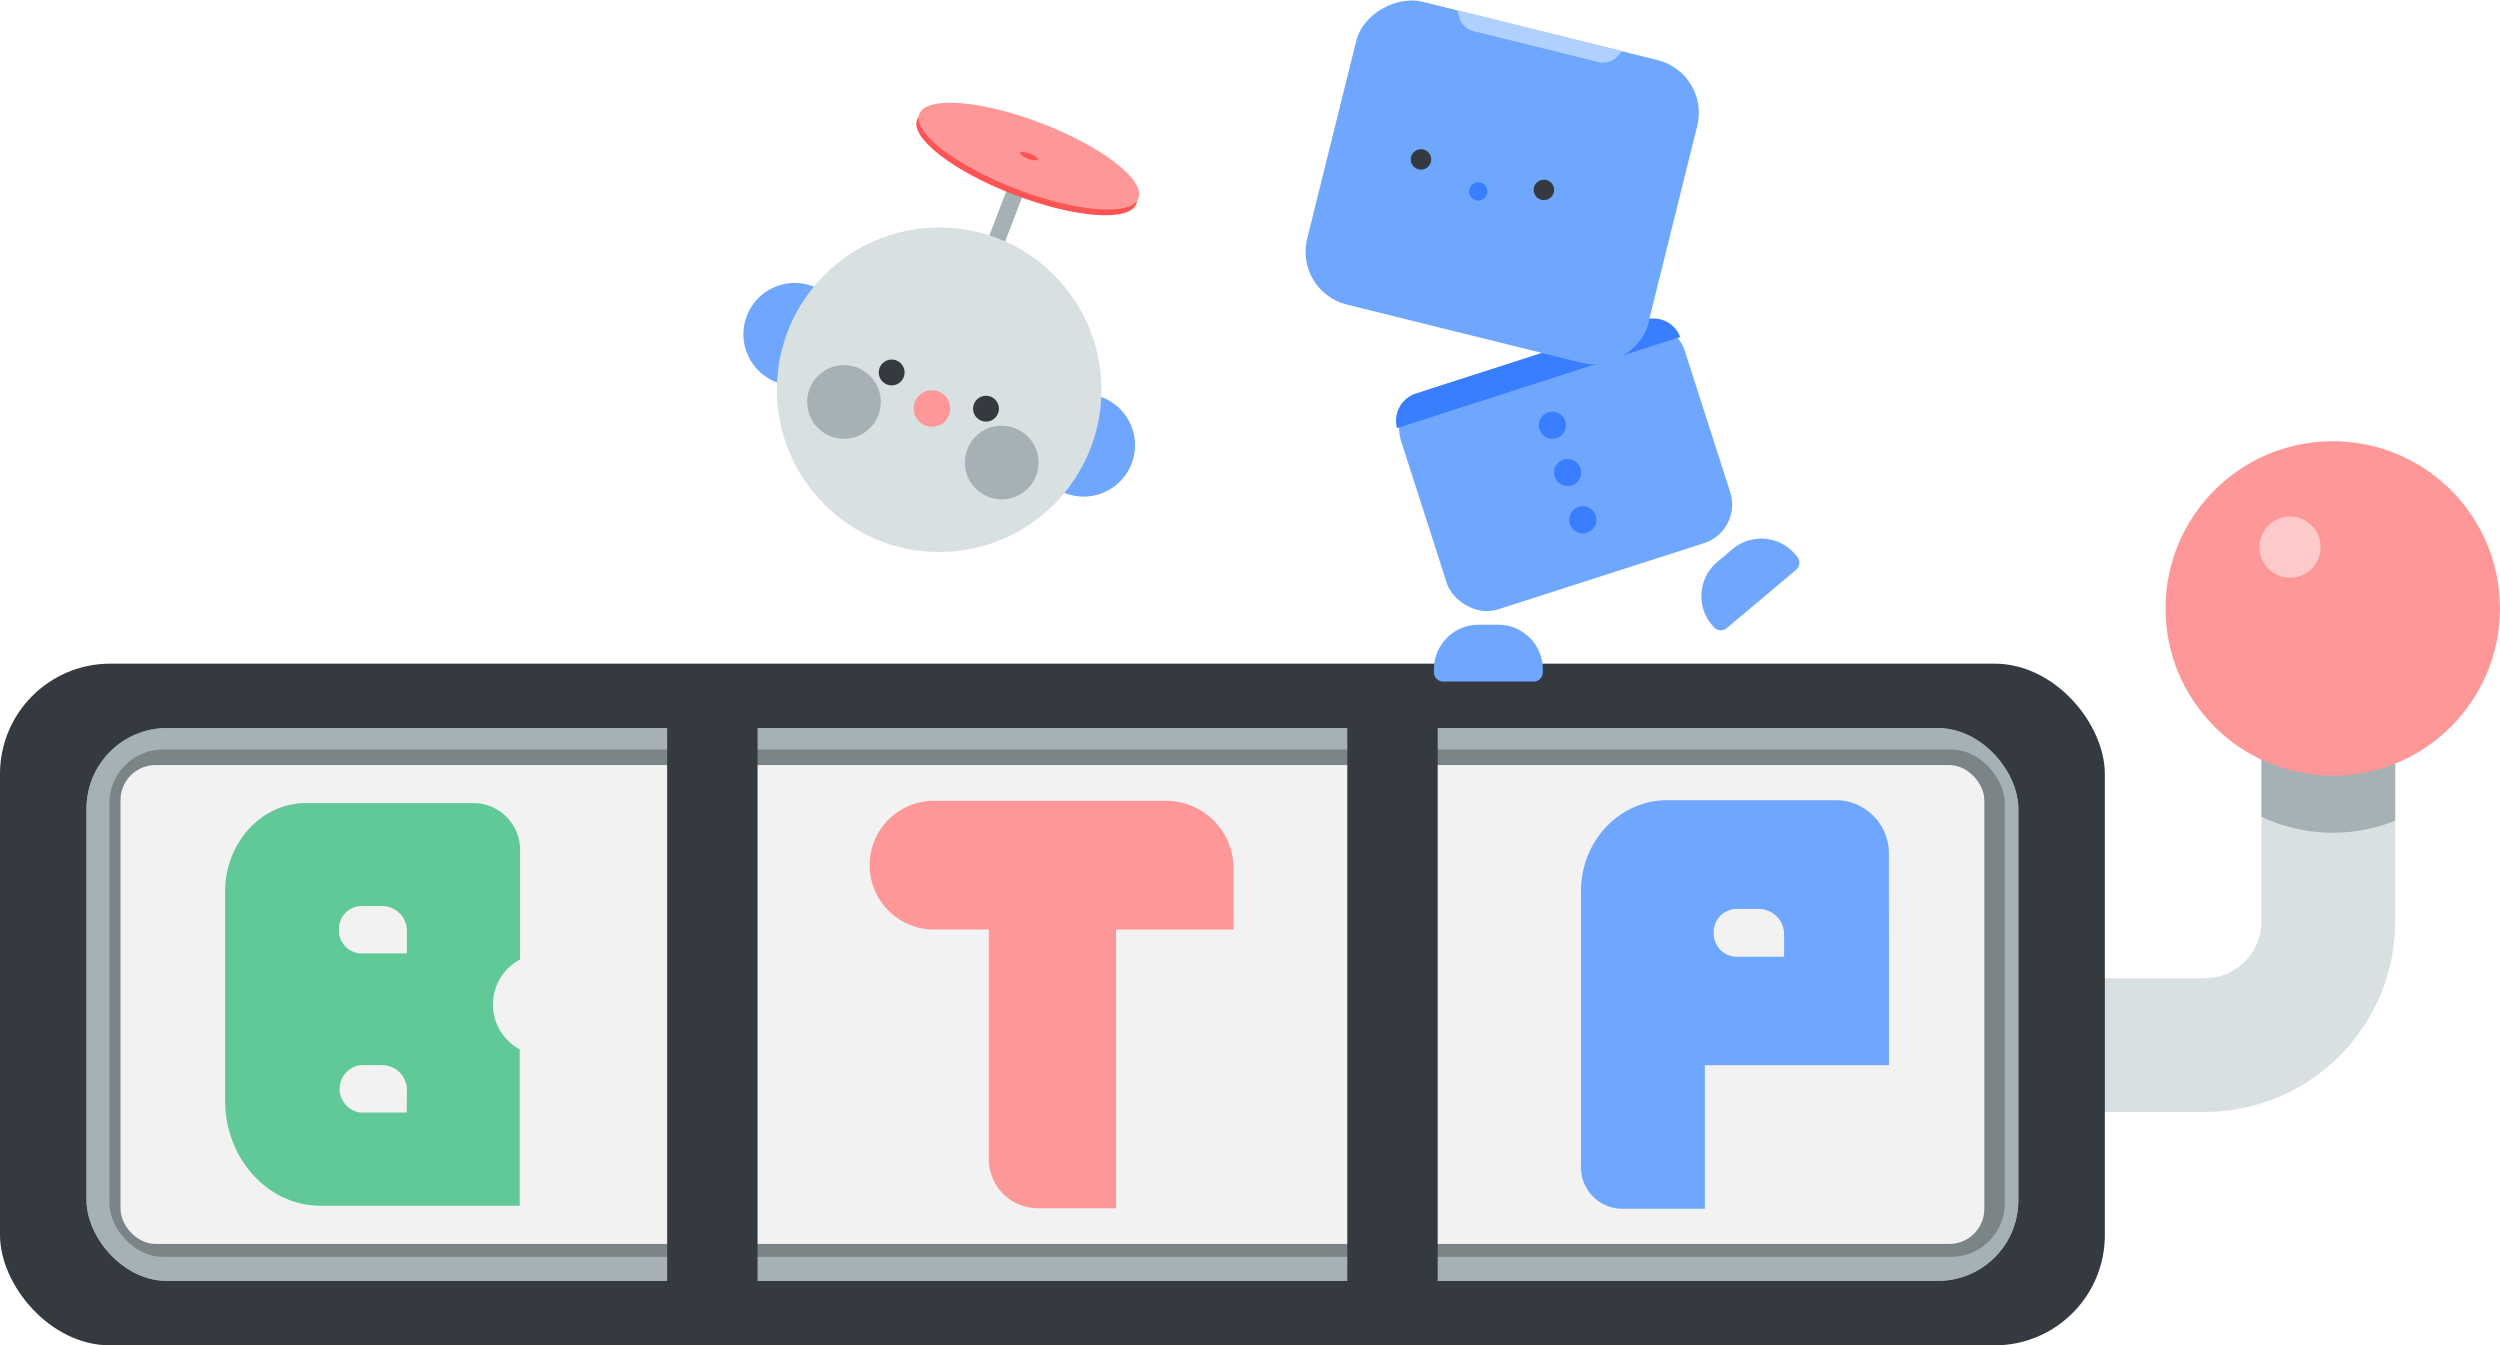 <svg xmlns="http://www.w3.org/2000/svg" viewBox="0 0 627.92 337.91"><defs><style>.cls-1{fill:#d9e0e2;}.cls-2{fill:#a5b1b5;}.cls-3{fill:#343a40;}.cls-4{fill:#7b8487;}.cls-5{fill:#f2f2f2;}.cls-6{fill:#fe9898;}.cls-7{fill:#6fa7ff;}.cls-8{fill:#61c997;}.cls-9{fill:#fec9c9;}.cls-10{fill:#fe5454;}.cls-11{fill:#397eff;}.cls-12{fill:#b0d0ff;}</style></defs><g id="레이어_2" data-name="레이어 2"><g id="레이어_1-2" data-name="레이어 1"><g id="그룹_491" data-name="그룹 491"><g id="그룹_479" data-name="그룹 479"><g id="그룹_477" data-name="그룹 477"><path id="패스_566" data-name="패스 566" class="cls-1" d="M553.72,279.29H492.35v-33.6h61.37A14.25,14.25,0,0,0,568,231.45V143.28h33.6v88.17A47.89,47.89,0,0,1,553.72,279.29Z"/></g><path id="패스_567" data-name="패스 567" class="cls-2" d="M568,205.13a42,42,0,0,0,33.6,1V143.28H568Z"/><rect id="사각형_1280" data-name="사각형 1280" class="cls-3" y="166.69" width="528.67" height="171.22" rx="27.69"/><rect id="사각형_1281" data-name="사각형 1281" class="cls-2" x="21.73" y="182.87" width="485.21" height="138.85" rx="20.21"/><rect id="사각형_1282" data-name="사각형 1282" class="cls-2" x="21.73" y="182.87" width="485.21" height="138.85" rx="20.21"/><rect id="사각형_1283" data-name="사각형 1283" class="cls-4" x="27.48" y="188.26" width="476.05" height="127.42" rx="13.45"/><rect id="사각형_1284" data-name="사각형 1284" class="cls-5" x="30.27" y="192.16" width="468.13" height="120.28" rx="8.8"/><rect id="사각형_1285" data-name="사각형 1285" class="cls-3" x="167.57" y="171.36" width="22.7" height="161.87"/><rect id="사각형_1286" data-name="사각형 1286" class="cls-3" x="338.4" y="171.36" width="22.7" height="161.87"/><path id="패스_568" data-name="패스 568" class="cls-6" d="M309.83,218.07a17,17,0,0,0-16.95-16.94H235a16.17,16.17,0,1,0,0,32.33h13.36v57.71a12.3,12.3,0,0,0,12.29,12.3h19.65v-70h29.52Z"/><path id="패스_569" data-name="패스 569" class="cls-7" d="M474.43,214.73a13.39,13.39,0,0,0-13-13.75H418.76c-12,0-21.67,10.25-21.67,22.9v24.61h0v44.43A10.41,10.41,0,0,0,407.2,303.6h21V267.55h46.25ZM448.11,240.3H436.06a5.81,5.81,0,0,1-5.63-6h0a5.8,5.8,0,0,1,5.63-6h5.87a6.36,6.36,0,0,1,6.18,6.53Z"/><path id="패스_570" data-name="패스 570" class="cls-8" d="M130.62,241V214a11.75,11.75,0,0,0-11.16-12.28H76.79c-11.18,0-20.25,10-20.25,22.27v52.42c0,14.6,10.77,26.44,24,26.44h50V263.57a12.8,12.8,0,0,1,0-22.54Zm-45.46-7.44a5.69,5.69,0,0,1,5.41-6H96.2a6.25,6.25,0,0,1,6,6.53v5.38H90.57a5.7,5.7,0,0,1-5.41-6Zm17,45.88H90.57a6,6,0,0,1,0-11.91H96.2a6.25,6.25,0,0,1,6,6.53Z"/><g id="그룹_478" data-name="그룹 478"><circle id="타원_242" data-name="타원 242" class="cls-6" cx="585.91" cy="152.82" r="42"/><circle id="타원_243" data-name="타원 243" class="cls-9" cx="575.19" cy="137.41" r="7.68"/></g></g><g id="그룹_483" data-name="그룹 483"><rect id="사각형_1287" data-name="사각형 1287" class="cls-2" x="237.93" y="50.58" width="30.6" height="4.25" transform="translate(113.28 270.24) rotate(-69)"/><g id="그룹_482" data-name="그룹 482"><path id="사각형_1288" data-name="사각형 1288" class="cls-7" d="M204.22,71.92,276.8,99.77a12.91,12.91,0,0,1,7.42,16.68h0a12.9,12.9,0,0,1-16.67,7.42L195,96a12.9,12.9,0,0,1-7.42-16.67h0A12.9,12.9,0,0,1,204.22,71.92Z"/><circle id="타원_244" data-name="타원 244" class="cls-1" cx="235.89" cy="97.89" r="40.76"/><circle id="타원_245" data-name="타원 245" class="cls-6" cx="234.08" cy="102.61" r="4.59"/><g id="그룹_480" data-name="그룹 480"><circle id="타원_246" data-name="타원 246" class="cls-2" cx="211.98" cy="100.96" r="9.25"/><circle id="타원_247" data-name="타원 247" class="cls-2" cx="251.6" cy="116.17" r="9.25"/></g><g id="그룹_481" data-name="그룹 481"><circle id="타원_248" data-name="타원 248" class="cls-3" cx="223.96" cy="93.55" r="3.25"/><circle id="타원_249" data-name="타원 249" class="cls-3" cx="247.65" cy="102.65" r="3.25"/></g></g><ellipse id="타원_250" data-name="타원 250" class="cls-10" cx="257.86" cy="40.65" rx="8.84" ry="29.5" transform="translate(127.51 266.82) rotate(-69)"/><ellipse id="타원_251" data-name="타원 251" class="cls-6" cx="258.41" cy="39.22" rx="8.84" ry="29.5" transform="translate(129.2 266.41) rotate(-69)"/><ellipse id="타원_252" data-name="타원 252" class="cls-10" cx="258.41" cy="39.22" rx="0.7" ry="2.32" transform="translate(129.2 266.41) rotate(-69)"/></g><g id="그룹_490" data-name="그룹 490"><g id="그룹_484" data-name="그룹 484"><rect id="사각형_1289" data-name="사각형 1289" class="cls-7" x="355.85" y="88.2" width="74.77" height="57.91" rx="10.17" transform="translate(-16.98 126.06) rotate(-17.83)"/><path id="패스_571" data-name="패스 571" class="cls-11" d="M350.89,107.53,422,84.64a7.15,7.15,0,0,0-8.89-4.3L355.6,98.85A7.15,7.15,0,0,0,350.89,107.53Z"/><circle id="타원_253" data-name="타원 253" class="cls-11" cx="389.91" cy="106.81" r="3.42"/><circle id="타원_254" data-name="타원 254" class="cls-11" cx="393.73" cy="118.68" r="3.42"/><circle id="타원_255" data-name="타원 255" class="cls-11" cx="397.55" cy="130.55" r="3.42"/></g><g id="그룹_486" data-name="그룹 486"><g id="그룹_485" data-name="그룹 485"><path id="패스_572" data-name="패스 572" class="cls-7" d="M385.24,171.18H362.48a2.32,2.32,0,0,1-2.32-2.32v-.76a11.18,11.18,0,0,1,11.17-11.18h5a11.18,11.18,0,0,1,11.18,11.18v.76A2.31,2.31,0,0,1,385.24,171.18Z"/><path id="패스_573" data-name="패스 573" class="cls-7" d="M451.12,143.11l-17.41,14.66a2.32,2.32,0,0,1-3.27-.28l-.49-.58a11.18,11.18,0,0,1,1.36-15.75h0l3.86-3.25a11.18,11.18,0,0,1,15.75,1.35h0l.49.59A2.31,2.31,0,0,1,451.12,143.11Z"/></g></g><g id="그룹_489" data-name="그룹 489"><rect id="사각형_1290" data-name="사각형 1290" class="cls-7" x="338.09" y="1.65" width="78.39" height="88.27" rx="13.65" transform="translate(242.04 400.96) rotate(-76.07)"/><g id="그룹_488" data-name="그룹 488"><g id="그룹_487" data-name="그룹 487"><circle id="타원_256" data-name="타원 256" class="cls-3" cx="356.91" cy="40.04" r="2.57"/><circle id="타원_257" data-name="타원 257" class="cls-3" cx="387.78" cy="47.7" r="2.57"/></g><circle id="타원_258" data-name="타원 258" class="cls-11" cx="371.29" cy="48.09" r="2.29"/></g><path id="패스_574" data-name="패스 574" class="cls-12" d="M366.06,2.62l.66,2.47a5.36,5.36,0,0,0,4,2.88l30.09,7.46a5.33,5.33,0,0,0,4.86-.69l1.74-1.87Z"/></g></g></g></g></g></svg>